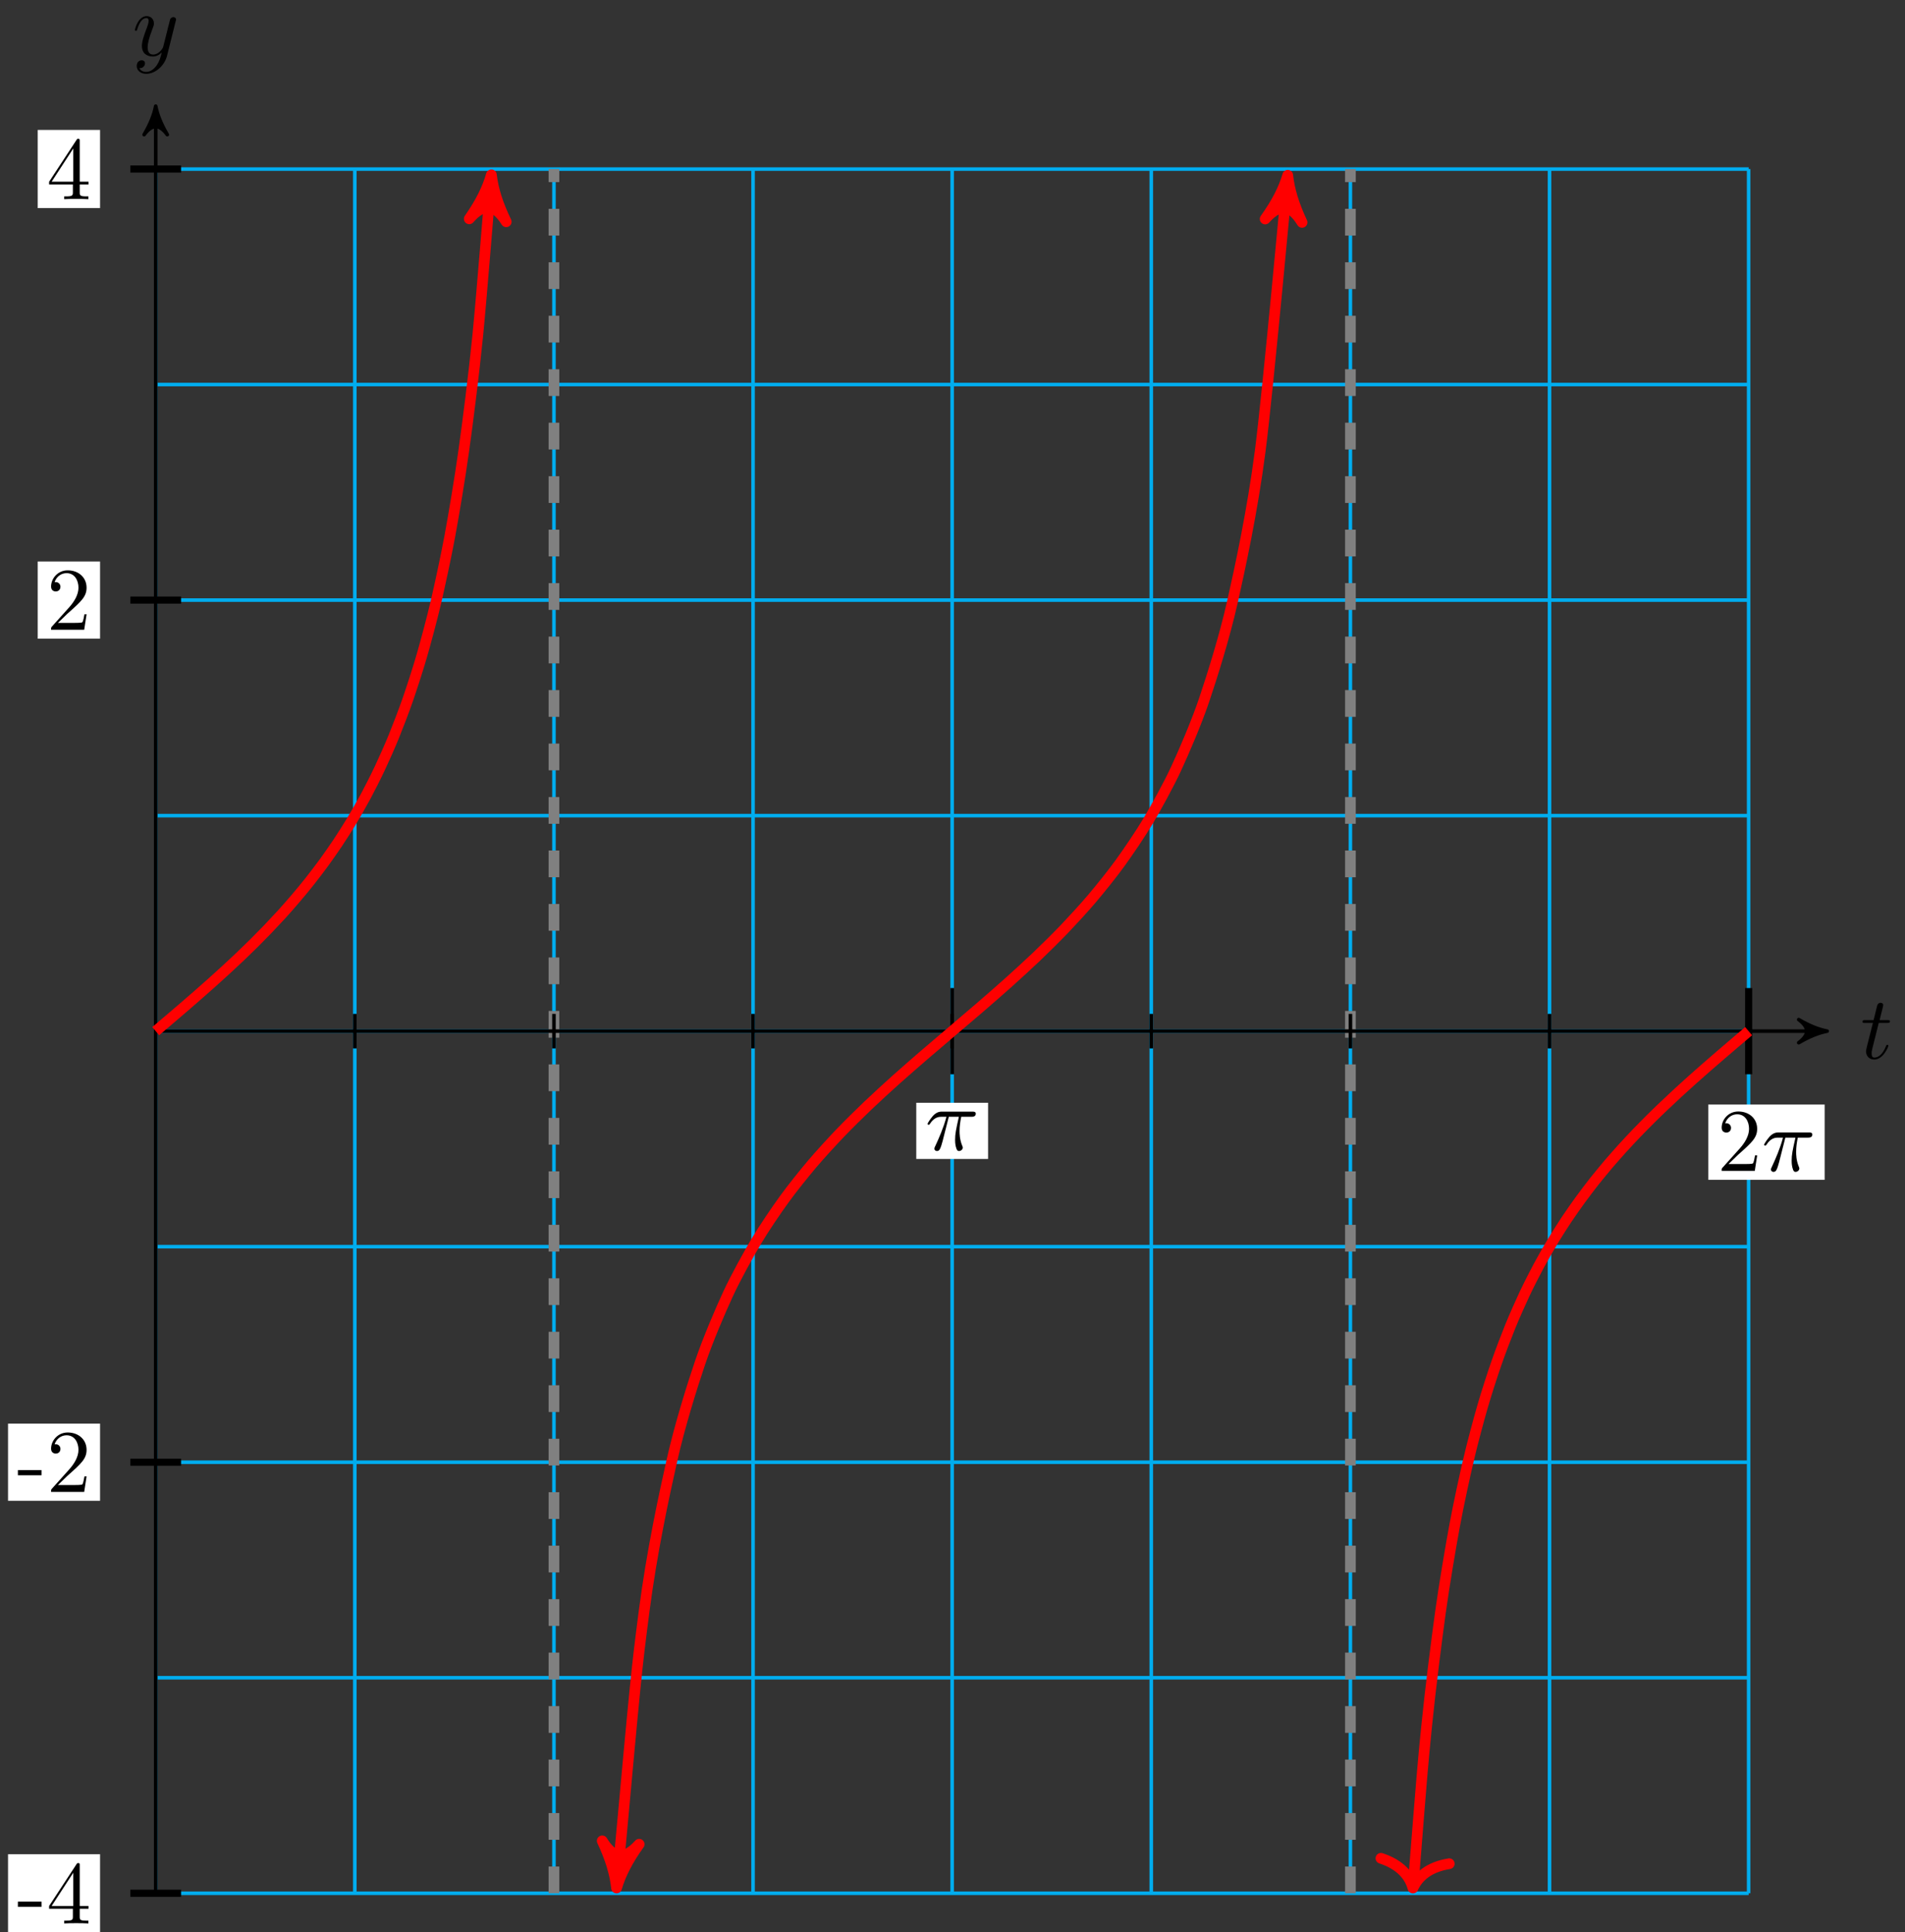 <?xml version="1.0" encoding="UTF-8"?>
<svg xmlns="http://www.w3.org/2000/svg" xmlns:xlink="http://www.w3.org/1999/xlink" width="213pt" height="216pt" viewBox="0 0 213 216" version="1.1">
<rect x="0" y="0" width="213" height="216" fill="#333333" stroke="none"/>
<defs>
<g>
<symbol overflow="visible" id="glyph0-0">
<path style="stroke:none;" d=""/>
</symbol>
<symbol overflow="visible" id="glyph0-1">
<path style="stroke:none;" d="M 2.047 -3.984 L 2.984 -3.984 C 3.188 -3.984 3.297 -3.984 3.297 -4.188 C 3.297 -4.297 3.188 -4.297 3.016 -4.297 L 2.141 -4.297 C 2.5 -5.719 2.547 -5.906 2.547 -5.969 C 2.547 -6.141 2.422 -6.234 2.25 -6.234 C 2.219 -6.234 1.938 -6.234 1.859 -5.875 L 1.469 -4.297 L 0.531 -4.297 C 0.328 -4.297 0.234 -4.297 0.234 -4.109 C 0.234 -3.984 0.312 -3.984 0.516 -3.984 L 1.391 -3.984 C 0.672 -1.156 0.625 -0.984 0.625 -0.812 C 0.625 -0.266 1 0.109 1.547 0.109 C 2.562 0.109 3.125 -1.344 3.125 -1.422 C 3.125 -1.531 3.047 -1.531 3.016 -1.531 C 2.922 -1.531 2.906 -1.5 2.859 -1.391 C 2.438 -0.344 1.906 -0.109 1.562 -0.109 C 1.359 -0.109 1.25 -0.234 1.25 -0.562 C 1.25 -0.812 1.281 -0.875 1.312 -1.047 Z M 2.047 -3.984 "/>
</symbol>
<symbol overflow="visible" id="glyph0-2">
<path style="stroke:none;" d="M 4.844 -3.797 C 4.891 -3.938 4.891 -3.953 4.891 -4.031 C 4.891 -4.203 4.75 -4.297 4.594 -4.297 C 4.5 -4.297 4.344 -4.234 4.25 -4.094 C 4.234 -4.031 4.141 -3.734 4.109 -3.547 C 4.031 -3.297 3.969 -3.016 3.906 -2.75 L 3.453 -0.953 C 3.422 -0.812 2.984 -0.109 2.328 -0.109 C 1.828 -0.109 1.719 -0.547 1.719 -0.922 C 1.719 -1.375 1.891 -2 2.219 -2.875 C 2.375 -3.281 2.422 -3.391 2.422 -3.594 C 2.422 -4.031 2.109 -4.406 1.609 -4.406 C 0.656 -4.406 0.297 -2.953 0.297 -2.875 C 0.297 -2.766 0.391 -2.766 0.406 -2.766 C 0.516 -2.766 0.516 -2.797 0.562 -2.953 C 0.844 -3.891 1.234 -4.188 1.578 -4.188 C 1.656 -4.188 1.828 -4.188 1.828 -3.875 C 1.828 -3.625 1.719 -3.359 1.656 -3.172 C 1.25 -2.109 1.078 -1.547 1.078 -1.078 C 1.078 -0.188 1.703 0.109 2.297 0.109 C 2.688 0.109 3.016 -0.062 3.297 -0.344 C 3.172 0.172 3.047 0.672 2.656 1.203 C 2.391 1.531 2.016 1.828 1.562 1.828 C 1.422 1.828 0.969 1.797 0.797 1.406 C 0.953 1.406 1.094 1.406 1.219 1.281 C 1.328 1.203 1.422 1.062 1.422 0.875 C 1.422 0.562 1.156 0.531 1.062 0.531 C 0.828 0.531 0.5 0.688 0.5 1.172 C 0.5 1.672 0.938 2.047 1.562 2.047 C 2.578 2.047 3.609 1.141 3.891 0.016 Z M 4.844 -3.797 "/>
</symbol>
<symbol overflow="visible" id="glyph0-3">
<path style="stroke:none;" d="M 2.641 -3.719 L 3.766 -3.719 C 3.438 -2.25 3.344 -1.812 3.344 -1.141 C 3.344 -1 3.344 -0.734 3.422 -0.391 C 3.531 0.047 3.641 0.109 3.781 0.109 C 3.984 0.109 4.203 -0.062 4.203 -0.266 C 4.203 -0.328 4.203 -0.344 4.141 -0.484 C 3.844 -1.203 3.844 -1.859 3.844 -2.141 C 3.844 -2.656 3.922 -3.203 4.031 -3.719 L 5.156 -3.719 C 5.297 -3.719 5.656 -3.719 5.656 -4.062 C 5.656 -4.297 5.438 -4.297 5.25 -4.297 L 1.906 -4.297 C 1.688 -4.297 1.312 -4.297 0.875 -3.828 C 0.531 -3.438 0.266 -2.984 0.266 -2.938 C 0.266 -2.922 0.266 -2.828 0.391 -2.828 C 0.469 -2.828 0.484 -2.875 0.547 -2.953 C 1.031 -3.719 1.609 -3.719 1.812 -3.719 L 2.375 -3.719 C 2.062 -2.516 1.531 -1.312 1.109 -0.406 C 1.031 -0.25 1.031 -0.234 1.031 -0.156 C 1.031 0.031 1.188 0.109 1.312 0.109 C 1.609 0.109 1.688 -0.172 1.812 -0.531 C 1.953 -1 1.953 -1.016 2.078 -1.516 Z M 2.641 -3.719 "/>
</symbol>
<symbol overflow="visible" id="glyph1-0">
<path style="stroke:none;" d=""/>
</symbol>
<symbol overflow="visible" id="glyph1-1">
<path style="stroke:none;" d="M 2.75 -1.859 L 2.75 -2.438 L 0.109 -2.438 L 0.109 -1.859 Z M 2.75 -1.859 "/>
</symbol>
<symbol overflow="visible" id="glyph1-2">
<path style="stroke:none;" d="M 4.688 -1.641 L 4.688 -1.953 L 3.703 -1.953 L 3.703 -6.484 C 3.703 -6.688 3.703 -6.75 3.531 -6.75 C 3.453 -6.75 3.422 -6.75 3.344 -6.625 L 0.281 -1.953 L 0.281 -1.641 L 2.938 -1.641 L 2.938 -0.781 C 2.938 -0.422 2.906 -0.312 2.172 -0.312 L 1.969 -0.312 L 1.969 0 C 2.375 -0.031 2.891 -0.031 3.312 -0.031 C 3.734 -0.031 4.25 -0.031 4.672 0 L 4.672 -0.312 L 4.453 -0.312 C 3.719 -0.312 3.703 -0.422 3.703 -0.781 L 3.703 -1.641 Z M 2.984 -1.953 L 0.562 -1.953 L 2.984 -5.672 Z M 2.984 -1.953 "/>
</symbol>
<symbol overflow="visible" id="glyph1-3">
<path style="stroke:none;" d="M 4.469 -1.734 L 4.234 -1.734 C 4.172 -1.438 4.109 -1 4 -0.844 C 3.938 -0.766 3.281 -0.766 3.062 -0.766 L 1.266 -0.766 L 2.328 -1.797 C 3.875 -3.172 4.469 -3.703 4.469 -4.703 C 4.469 -5.844 3.578 -6.641 2.359 -6.641 C 1.234 -6.641 0.5 -5.719 0.5 -4.828 C 0.5 -4.281 1 -4.281 1.031 -4.281 C 1.203 -4.281 1.547 -4.391 1.547 -4.812 C 1.547 -5.062 1.359 -5.328 1.016 -5.328 C 0.938 -5.328 0.922 -5.328 0.891 -5.312 C 1.109 -5.969 1.656 -6.328 2.234 -6.328 C 3.141 -6.328 3.562 -5.516 3.562 -4.703 C 3.562 -3.906 3.078 -3.125 2.516 -2.5 L 0.609 -0.375 C 0.5 -0.266 0.5 -0.234 0.5 0 L 4.203 0 Z M 4.469 -1.734 "/>
</symbol>
<symbol overflow="visible" id="glyph2-0">
<path style="stroke:none;" d=""/>
</symbol>
<symbol overflow="visible" id="glyph2-1">
<path style="stroke:none;" d="M 1.266 -0.766 L 2.328 -1.797 C 3.875 -3.172 4.469 -3.703 4.469 -4.703 C 4.469 -5.844 3.578 -6.641 2.359 -6.641 C 1.234 -6.641 0.5 -5.719 0.5 -4.828 C 0.5 -4.281 1 -4.281 1.031 -4.281 C 1.203 -4.281 1.547 -4.391 1.547 -4.812 C 1.547 -5.062 1.359 -5.328 1.016 -5.328 C 0.938 -5.328 0.922 -5.328 0.891 -5.312 C 1.109 -5.969 1.656 -6.328 2.234 -6.328 C 3.141 -6.328 3.562 -5.516 3.562 -4.703 C 3.562 -3.906 3.078 -3.125 2.516 -2.5 L 0.609 -0.375 C 0.5 -0.266 0.5 -0.234 0.5 0 L 4.203 0 L 4.469 -1.734 L 4.234 -1.734 C 4.172 -1.438 4.109 -1 4 -0.844 C 3.938 -0.766 3.281 -0.766 3.062 -0.766 Z M 1.266 -0.766 "/>
</symbol>
</g>
</defs>
<g id="surface1">
<path style="fill:none;stroke-width:0.399;stroke-linecap:butt;stroke-linejoin:miter;stroke:rgb(0%,67.839%,93.729%);stroke-opacity:1;stroke-miterlimit:10;" d="M 0 -96.378 L 178.11 -96.378 M 0 -72.285 L 178.11 -72.285 M 0 -48.191 L 178.11 -48.191 M 0 -24.093 L 178.11 -24.093 M 0 0.001 L 178.11 0.001 M 0 24.094 L 178.11 24.094 M 0 48.188 L 178.11 48.188 M 0 72.286 L 178.11 72.286 M 0 96.372 L 178.11 96.372 M 0 -96.378 L 0 96.379 M 22.262 -96.378 L 22.262 96.379 M 44.528 -96.378 L 44.528 96.379 M 66.789 -96.378 L 66.789 96.379 M 89.051 -96.378 L 89.051 96.379 M 111.317 -96.378 L 111.317 96.379 M 133.578 -96.378 L 133.578 96.379 M 155.844 -96.378 L 155.844 96.379 M 178.106 -96.378 L 178.106 96.379 " transform="matrix(1,0,0,-1,17.41,115.274)"/>
<path style="fill:none;stroke-width:1.196;stroke-linecap:butt;stroke-linejoin:miter;stroke:rgb(50%,50%,50%);stroke-opacity:1;stroke-dasharray:2.989,2.989;stroke-miterlimit:10;" d="M 44.528 -96.378 L 44.528 96.379 " transform="matrix(1,0,0,-1,17.41,115.274)"/>
<path style="fill:none;stroke-width:1.196;stroke-linecap:butt;stroke-linejoin:miter;stroke:rgb(50%,50%,50%);stroke-opacity:1;stroke-dasharray:2.989,2.989;stroke-miterlimit:10;" d="M 133.582 -96.378 L 133.582 96.379 " transform="matrix(1,0,0,-1,17.41,115.274)"/>
<path style="fill:none;stroke-width:0.399;stroke-linecap:butt;stroke-linejoin:miter;stroke:rgb(0%,0%,0%);stroke-opacity:1;stroke-miterlimit:10;" d="M 0 0.001 L 186.094 0.001 " transform="matrix(1,0,0,-1,17.41,115.274)"/>
<path style="fill-rule:nonzero;fill:rgb(0%,0%,0%);fill-opacity:1;stroke-width:0.399;stroke-linecap:butt;stroke-linejoin:round;stroke:rgb(0%,0%,0%);stroke-opacity:1;stroke-miterlimit:10;" d="M 0.798 0.001 C -0.198 0.2 -1.194 0.598 -2.39 1.294 C -1.194 0.399 -1.194 -0.398 -2.39 -1.296 C -1.194 -0.597 -0.198 -0.199 0.798 0.001 Z M 0.798 0.001 " transform="matrix(1,0,0,-1,203.503,115.274)"/>
<g style="fill:rgb(0%,0%,0%);fill-opacity:1;">
  <use xlink:href="#glyph0-1" x="208.019" y="118.338"/>
</g>
<path style="fill:none;stroke-width:0.399;stroke-linecap:butt;stroke-linejoin:miter;stroke:rgb(0%,0%,0%);stroke-opacity:1;stroke-miterlimit:10;" d="M 0 -96.378 L 0 102.614 " transform="matrix(1,0,0,-1,17.41,115.274)"/>
<path style="fill-rule:nonzero;fill:rgb(0%,0%,0%);fill-opacity:1;stroke-width:0.399;stroke-linecap:butt;stroke-linejoin:round;stroke:rgb(0%,0%,0%);stroke-opacity:1;stroke-miterlimit:10;" d="M 0.799 -0 C -0.198 0.199 -1.194 0.598 -2.393 1.297 C -1.194 0.398 -1.194 -0.399 -2.393 -1.297 C -1.194 -0.598 -0.198 -0.199 0.799 -0 Z M 0.799 -0 " transform="matrix(0,-1,-1,0,17.41,12.662)"/>
<g style="fill:rgb(0%,0%,0%);fill-opacity:1;">
  <use xlink:href="#glyph0-2" x="14.789" y="6.209"/>
</g>
<path style="fill:none;stroke-width:0.399;stroke-linecap:butt;stroke-linejoin:miter;stroke:rgb(0%,0%,0%);stroke-opacity:1;stroke-miterlimit:10;" d="M 22.262 1.926 L 22.262 -1.929 " transform="matrix(1,0,0,-1,17.41,115.274)"/>
<path style="fill:none;stroke-width:0.399;stroke-linecap:butt;stroke-linejoin:miter;stroke:rgb(0%,0%,0%);stroke-opacity:1;stroke-miterlimit:10;" d="M 44.528 1.926 L 44.528 -1.929 " transform="matrix(1,0,0,-1,17.41,115.274)"/>
<path style="fill:none;stroke-width:0.399;stroke-linecap:butt;stroke-linejoin:miter;stroke:rgb(0%,0%,0%);stroke-opacity:1;stroke-miterlimit:10;" d="M 66.789 1.926 L 66.789 -1.929 " transform="matrix(1,0,0,-1,17.41,115.274)"/>
<path style="fill:none;stroke-width:0.399;stroke-linecap:butt;stroke-linejoin:miter;stroke:rgb(0%,0%,0%);stroke-opacity:1;stroke-miterlimit:10;" d="M 89.055 1.926 L 89.055 -1.929 " transform="matrix(1,0,0,-1,17.41,115.274)"/>
<path style="fill:none;stroke-width:0.399;stroke-linecap:butt;stroke-linejoin:miter;stroke:rgb(0%,0%,0%);stroke-opacity:1;stroke-miterlimit:10;" d="M 111.317 1.926 L 111.317 -1.929 " transform="matrix(1,0,0,-1,17.41,115.274)"/>
<path style="fill:none;stroke-width:0.399;stroke-linecap:butt;stroke-linejoin:miter;stroke:rgb(0%,0%,0%);stroke-opacity:1;stroke-miterlimit:10;" d="M 133.582 1.926 L 133.582 -1.929 " transform="matrix(1,0,0,-1,17.41,115.274)"/>
<path style="fill:none;stroke-width:0.399;stroke-linecap:butt;stroke-linejoin:miter;stroke:rgb(0%,0%,0%);stroke-opacity:1;stroke-miterlimit:10;" d="M 155.844 1.926 L 155.844 -1.929 " transform="matrix(1,0,0,-1,17.41,115.274)"/>
<path style="fill:none;stroke-width:0.399;stroke-linecap:butt;stroke-linejoin:miter;stroke:rgb(0%,0%,0%);stroke-opacity:1;stroke-miterlimit:10;" d="M 178.11 1.926 L 178.11 -1.929 " transform="matrix(1,0,0,-1,17.41,115.274)"/>
<path style="fill:none;stroke-width:0.797;stroke-linecap:butt;stroke-linejoin:miter;stroke:rgb(0%,0%,0%);stroke-opacity:1;stroke-miterlimit:10;" d="M 2.836 -96.378 L -2.836 -96.378 " transform="matrix(1,0,0,-1,17.41,115.274)"/>
<path style=" stroke:none;fill-rule:nonzero;fill:rgb(100%,100%,100%);fill-opacity:1;" d="M 0.898 216.023 L 11.188 216.023 L 11.188 207.285 L 0.898 207.285 Z M 0.898 216.023 "/>
<g style="fill:rgb(0%,0%,0%);fill-opacity:1;">
  <use xlink:href="#glyph1-1" x="1.893" y="215.026"/>
  <use xlink:href="#glyph1-2" x="5.211" y="215.026"/>
</g>
<path style="fill:none;stroke-width:0.797;stroke-linecap:butt;stroke-linejoin:miter;stroke:rgb(0%,0%,0%);stroke-opacity:1;stroke-miterlimit:10;" d="M 2.836 -48.191 L -2.836 -48.191 " transform="matrix(1,0,0,-1,17.41,115.274)"/>
<path style=" stroke:none;fill-rule:nonzero;fill:rgb(100%,100%,100%);fill-opacity:1;" d="M 0.898 167.777 L 11.188 167.777 L 11.188 159.148 L 0.898 159.148 Z M 0.898 167.777 "/>
<g style="fill:rgb(0%,0%,0%);fill-opacity:1;">
  <use xlink:href="#glyph1-1" x="1.893" y="166.782"/>
  <use xlink:href="#glyph1-3" x="5.211" y="166.782"/>
</g>
<path style="fill:none;stroke-width:0.797;stroke-linecap:butt;stroke-linejoin:miter;stroke:rgb(0%,0%,0%);stroke-opacity:1;stroke-miterlimit:10;" d="M 2.836 48.188 L -2.836 48.188 " transform="matrix(1,0,0,-1,17.41,115.274)"/>
<path style=" stroke:none;fill-rule:nonzero;fill:rgb(100%,100%,100%);fill-opacity:1;" d="M 4.215 71.398 L 11.188 71.398 L 11.188 62.77 L 4.215 62.77 Z M 4.215 71.398 "/>
<g style="fill:rgb(0%,0%,0%);fill-opacity:1;">
  <use xlink:href="#glyph1-3" x="5.211" y="70.402"/>
</g>
<path style="fill:none;stroke-width:0.797;stroke-linecap:butt;stroke-linejoin:miter;stroke:rgb(0%,0%,0%);stroke-opacity:1;stroke-miterlimit:10;" d="M 2.836 96.379 L -2.836 96.379 " transform="matrix(1,0,0,-1,17.41,115.274)"/>
<path style=" stroke:none;fill-rule:nonzero;fill:rgb(100%,100%,100%);fill-opacity:1;" d="M 4.215 23.262 L 11.188 23.262 L 11.188 14.527 L 4.215 14.527 Z M 4.215 23.262 "/>
<g style="fill:rgb(0%,0%,0%);fill-opacity:1;">
  <use xlink:href="#glyph1-2" x="5.211" y="22.267"/>
</g>
<path style="fill:none;stroke-width:0.797;stroke-linecap:butt;stroke-linejoin:miter;stroke:rgb(0%,0%,0%);stroke-opacity:1;stroke-miterlimit:10;" d="M 178.11 4.817 L 178.11 -4.82 " transform="matrix(1,0,0,-1,17.41,115.274)"/>
<path style=" stroke:none;fill-rule:nonzero;fill:rgb(100%,100%,100%);fill-opacity:1;" d="M 191.004 131.895 L 204.016 131.895 L 204.016 123.48 L 191.004 123.48 Z M 191.004 131.895 "/>
<g style="fill:rgb(0%,0%,0%);fill-opacity:1;">
  <use xlink:href="#glyph2-1" x="192.001" y="130.897"/>
</g>
<g style="fill:rgb(0%,0%,0%);fill-opacity:1;">
  <use xlink:href="#glyph0-3" x="196.982" y="130.897"/>
</g>
<path style="fill:none;stroke-width:0.399;stroke-linecap:butt;stroke-linejoin:miter;stroke:rgb(0%,0%,0%);stroke-opacity:1;stroke-miterlimit:10;" d="M 89.055 4.817 L 89.055 -4.82 " transform="matrix(1,0,0,-1,17.41,115.274)"/>
<path style=" stroke:none;fill-rule:nonzero;fill:rgb(100%,100%,100%);fill-opacity:1;" d="M 102.449 129.562 L 110.477 129.562 L 110.477 123.281 L 102.449 123.281 Z M 102.449 129.562 "/>
<g style="fill:rgb(0%,0%,0%);fill-opacity:1;">
  <use xlink:href="#glyph0-3" x="103.446" y="128.567"/>
</g>
<path style="fill:none;stroke-width:1.196;stroke-linecap:butt;stroke-linejoin:miter;stroke:rgb(100%,0%,0%);stroke-opacity:1;stroke-miterlimit:10;" d="M 51.641 -94.519 C 53.735 -71.636 53.735 -71.636 54.602 -64.91 C 55.473 -58.183 56.867 -51.781 57.735 -47.917 C 58.606 -44.054 59.996 -39.64 60.867 -37.07 C 61.735 -34.499 63.129 -31.261 63.996 -29.382 C 64.867 -27.503 66.262 -24.992 67.129 -23.527 C 68 -22.058 69.391 -20.019 70.262 -18.816 C 71.129 -17.613 72.524 -15.882 73.391 -14.855 C 74.262 -13.828 75.656 -12.312 76.524 -11.402 C 77.395 -10.492 78.785 -9.124 79.656 -8.296 C 80.524 -7.464 81.918 -6.195 82.789 -5.413 C 83.656 -4.636 85.051 -3.425 85.918 -2.675 C 86.789 -1.925 88.18 -0.746 89.051 -0.003 C 89.918 0.739 91.313 1.919 92.184 2.669 C 93.051 3.419 94.445 4.629 95.313 5.407 C 96.184 6.188 97.574 7.458 98.445 8.286 C 99.313 9.118 100.707 10.485 101.578 11.395 C 102.445 12.305 103.84 13.817 104.707 14.844 C 105.578 15.876 106.973 17.602 107.84 18.805 C 108.707 20.008 110.102 22.047 110.973 23.512 C 111.84 24.981 113.235 27.489 114.102 29.364 C 114.973 31.243 116.367 34.481 117.235 37.047 C 118.102 39.618 119.496 44.028 120.367 47.887 C 121.235 51.743 122.629 58.145 123.496 64.86 C 124.367 71.571 126.629 96.278 126.457 94.415 " transform="matrix(1,0,0,-1,17.41,115.274)"/>
<path style="fill-rule:nonzero;fill:rgb(100%,0%,0%);fill-opacity:1;stroke-width:1.196;stroke-linecap:butt;stroke-linejoin:round;stroke:rgb(100%,0%,0%);stroke-opacity:1;stroke-miterlimit:10;" d="M 1.275 0.001 C -0.32 0.319 -1.912 0.958 -3.826 2.073 C -1.914 0.636 -1.911 -0.639 -3.828 -2.073 C -1.913 -0.957 -0.32 -0.321 1.275 0.001 Z M 1.275 0.001 " transform="matrix(-0.091,0.996,0.996,0.091,69.052,209.793)"/>
<path style="fill-rule:nonzero;fill:rgb(100%,0%,0%);fill-opacity:1;stroke-width:1.196;stroke-linecap:butt;stroke-linejoin:round;stroke:rgb(100%,0%,0%);stroke-opacity:1;stroke-miterlimit:10;" d="M 1.276 0.001 C -0.318 0.317 -1.914 0.956 -3.825 2.072 C -1.913 0.638 -1.914 -0.637 -3.826 -2.071 C -1.912 -0.958 -0.319 -0.318 1.276 0.001 Z M 1.276 0.001 " transform="matrix(0.091,-0.996,-0.996,-0.091,143.869,20.86)"/>
<path style="fill:none;stroke-width:1.196;stroke-linecap:butt;stroke-linejoin:miter;stroke:rgb(100%,0%,0%);stroke-opacity:1;stroke-miterlimit:10;" d="M 0 0.001 C 0 0.001 1.133 0.962 1.567 1.333 C 2 1.704 2.695 2.297 3.133 2.672 C 3.567 3.047 4.262 3.649 4.695 4.028 C 5.133 4.411 5.828 5.024 6.262 5.411 C 6.699 5.797 7.395 6.43 7.828 6.829 C 8.262 7.227 8.961 7.876 9.395 8.29 C 9.828 8.704 10.527 9.379 10.961 9.809 C 11.395 10.239 12.09 10.946 12.527 11.399 C 12.961 11.852 13.656 12.594 14.094 13.071 C 14.527 13.551 15.223 14.34 15.656 14.852 C 16.094 15.36 16.789 16.204 17.223 16.754 C 17.656 17.305 18.356 18.215 18.789 18.809 C 19.223 19.407 19.922 20.399 20.356 21.051 C 20.789 21.704 21.488 22.797 21.922 23.52 C 22.356 24.247 23.051 25.458 23.488 26.27 C 23.922 27.083 24.617 28.45 25.051 29.376 C 25.488 30.297 26.184 31.86 26.617 32.926 C 27.051 33.993 27.75 35.809 28.184 37.059 C 28.617 38.313 29.317 40.45 29.75 41.954 C 30.184 43.458 30.883 46.047 31.317 47.899 C 31.75 49.754 32.445 52.962 32.883 55.317 C 33.317 57.676 34.012 61.766 34.445 64.887 C 34.883 68.004 35.578 73.434 36.012 77.797 C 36.449 82.161 37.578 96.329 37.43 94.462 " transform="matrix(1,0,0,-1,17.41,115.274)"/>
<path style="fill-rule:nonzero;fill:rgb(100%,0%,0%);fill-opacity:1;stroke-width:1.196;stroke-linecap:butt;stroke-linejoin:round;stroke:rgb(100%,0%,0%);stroke-opacity:1;stroke-miterlimit:10;" d="M 1.274 -0 C -0.319 0.319 -1.914 0.956 -3.826 2.073 C -1.912 0.639 -1.912 -0.639 -3.824 -2.073 C -1.914 -0.956 -0.319 -0.319 1.274 -0 Z M 1.274 -0 " transform="matrix(0.08,-0.997,-0.997,-0.08,54.84,20.813)"/>
<path style="fill:none;stroke-width:1.196;stroke-linecap:butt;stroke-linejoin:miter;stroke:rgb(100%,0%,0%);stroke-opacity:1;stroke-miterlimit:10;" d="M 140.621 -95.199 C 141.656 -82.199 141.656 -82.199 142.09 -77.831 C 142.528 -73.464 143.223 -68.035 143.656 -64.913 C 144.09 -61.792 144.789 -57.695 145.223 -55.339 C 145.656 -52.98 146.356 -49.773 146.789 -47.917 C 147.223 -46.062 147.918 -43.472 148.356 -41.968 C 148.789 -40.464 149.485 -38.324 149.922 -37.07 C 150.356 -35.816 151.051 -34.003 151.485 -32.937 C 151.922 -31.871 152.617 -30.304 153.051 -29.382 C 153.485 -28.456 154.184 -27.089 154.617 -26.277 C 155.051 -25.464 155.75 -24.249 156.184 -23.527 C 156.617 -22.8 157.317 -21.71 157.75 -21.054 C 158.184 -20.402 158.879 -19.41 159.317 -18.816 C 159.75 -18.218 160.445 -17.308 160.879 -16.757 C 161.317 -16.21 162.012 -15.367 162.445 -14.855 C 162.883 -14.343 163.578 -13.558 164.012 -13.078 C 164.445 -12.597 165.145 -11.855 165.578 -11.402 C 166.012 -10.949 166.711 -10.246 167.145 -9.812 C 167.578 -9.382 168.274 -8.706 168.711 -8.296 C 169.145 -7.882 169.84 -7.23 170.274 -6.831 C 170.711 -6.433 171.406 -5.804 171.84 -5.413 C 172.278 -5.027 172.973 -4.413 173.406 -4.031 C 173.84 -3.652 174.539 -3.05 174.973 -2.675 C 175.406 -2.3 176.106 -1.706 176.539 -1.335 C 176.973 -0.964 178.106 -0.003 178.106 -0.003 " transform="matrix(1,0,0,-1,17.41,115.274)"/>
<path style="fill:none;stroke-width:1.196;stroke-linecap:round;stroke-linejoin:round;stroke:rgb(100%,0%,0%);stroke-opacity:1;stroke-miterlimit:10;" d="M -3.03 3.831 C -2.474 1.532 -1.243 0.447 -0.001 0.001 C -1.243 -0.447 -2.477 -1.532 -3.03 -3.83 " transform="matrix(-0.079,0.997,0.997,0.079,157.983,211.067)"/>
</g>
</svg>
